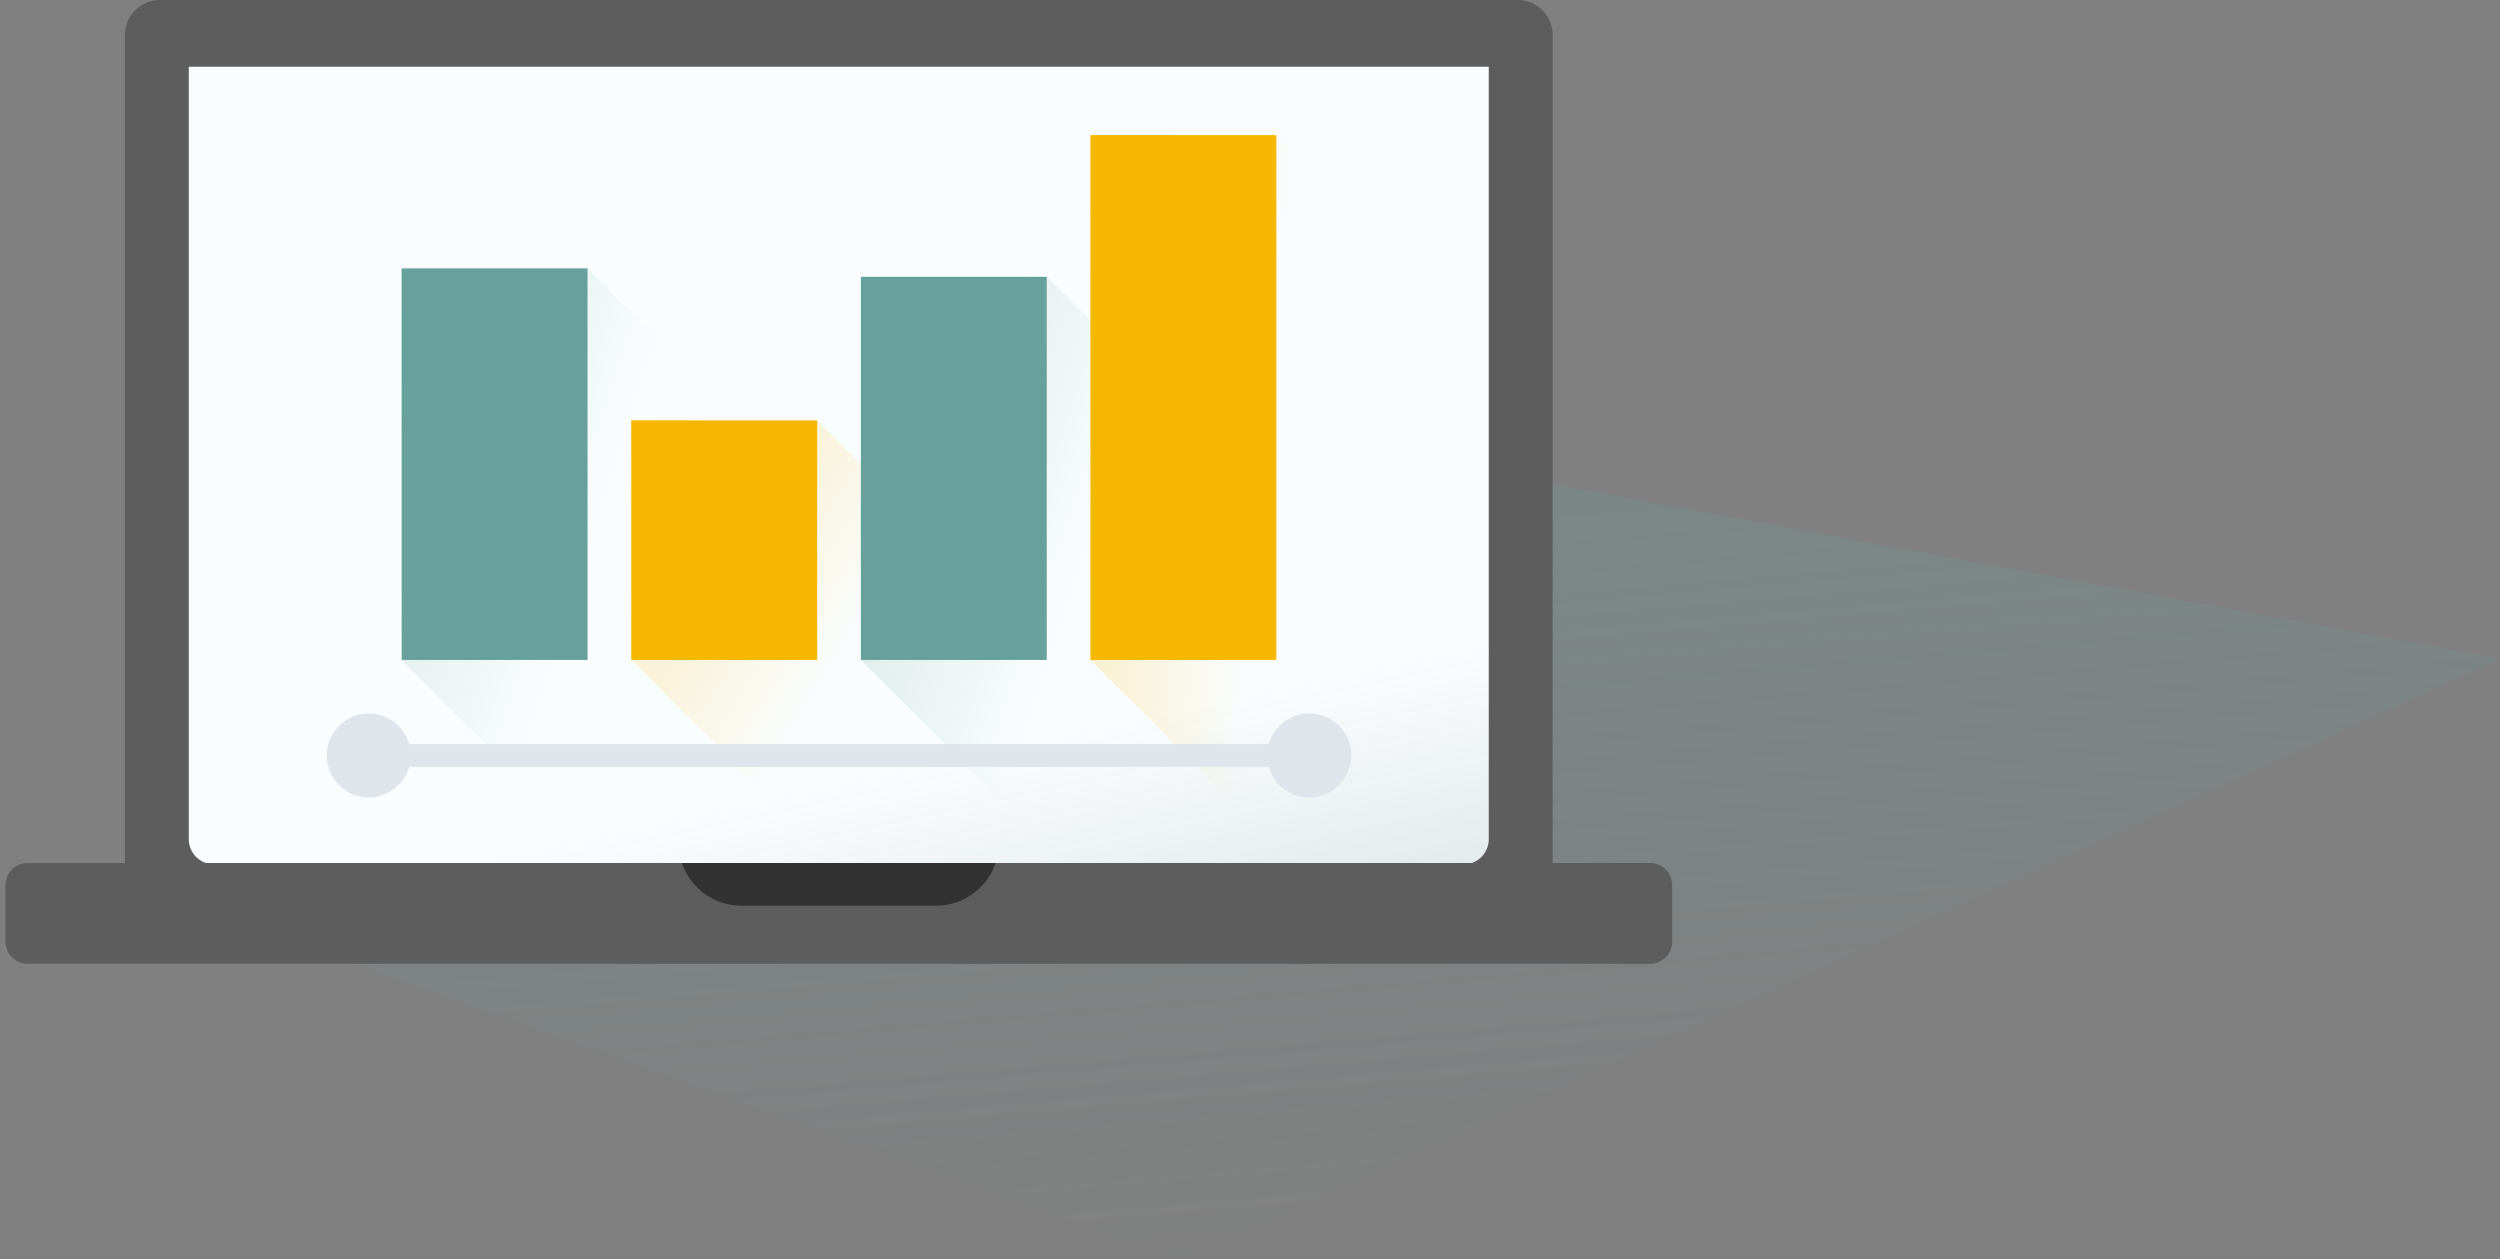 <svg xmlns="http://www.w3.org/2000/svg" xmlns:xlink="http://www.w3.org/1999/xlink" width="274.562" height="138.323" viewBox="0 0 274.562 138.323">
  <rect x="0" y="0" width="274.562" height="138.323" fill="#808080" stroke="none"/>
  <defs>
    <linearGradient id="linear-gradient" x1="0.295" y1="0.211" x2="0.475" y2="1" gradientUnits="objectBoundingBox">
      <stop offset="0" stop-color="#66a19c" stop-opacity="0.2"/>
      <stop offset="1" stop-color="#66a19c" stop-opacity="0"/>
    </linearGradient>
    <linearGradient id="linear-gradient-2" x1="0.5" y1="0.897" x2="1.685" y2="4.243" gradientUnits="objectBoundingBox">
      <stop offset="0" stop-color="#fafdfd"/>
      <stop offset="0.982" stop-color="#69a39e" stop-opacity="0.016"/>
      <stop offset="1" stop-color="#66a19c" stop-opacity="0"/>
    </linearGradient>
    <linearGradient id="linear-gradient-3" x1="0.546" y1="0.524" x2="-0.246" y2="0.111" gradientUnits="objectBoundingBox">
      <stop offset="0" stop-color="#66a19c" stop-opacity="0"/>
      <stop offset="0.034" stop-color="#66a19c" stop-opacity="0.039"/>
      <stop offset="0.451" stop-color="#66a19c" stop-opacity="0.451"/>
      <stop offset="0.788" stop-color="#66a19c" stop-opacity="0.788"/>
      <stop offset="1" stop-color="#66a19c"/>
    </linearGradient>
    <linearGradient id="linear-gradient-4" x1="0.5" y1="0.5" x2="-0.191" y2="0.367" gradientUnits="objectBoundingBox">
      <stop offset="0" stop-color="#f6b700" stop-opacity="0"/>
      <stop offset="0.034" stop-color="#f6b700" stop-opacity="0.039"/>
      <stop offset="0.451" stop-color="#f6b700" stop-opacity="0.451"/>
      <stop offset="0.788" stop-color="#f6b700" stop-opacity="0.788"/>
      <stop offset="1" stop-color="#f6b700"/>
    </linearGradient>
    <linearGradient id="linear-gradient-5" x1="0.634" y1="0.571" x2="-0.151" y2="0.156" xlink:href="#linear-gradient-3"/>
    <linearGradient id="linear-gradient-6" x1="0.616" y1="0.584" x2="-0.049" y2="0.103" gradientUnits="objectBoundingBox">
      <stop offset="0" stop-color="#f6b700" stop-opacity="0"/>
      <stop offset="0.034" stop-color="#f6b700" stop-opacity="0.039"/>
      <stop offset="0.451" stop-color="#f6b700" stop-opacity="0.451"/>
      <stop offset="0.788" stop-color="#f6b700" stop-opacity="0.49"/>
      <stop offset="1" stop-color="#f6b700"/>
    </linearGradient>
  </defs>
  <g id="analytics" transform="translate(0.602)">
    <path id="shadow" d="M251.561,697.07s-85.37-30.629-116.083-41.47h0l100.987-53.932,159.925,29.4Z" transform="translate(-122.43 -558.748)" fill="url(#linear-gradient)"/>
    <path id="Path_11392" data-name="Path 11392" d="M36.688,103.428V8.871A3.853,3.853,0,0,1,40.54,5.02h149.1a3.852,3.852,0,0,1,3.851,3.851v94.557a3.852,3.852,0,0,1-3.851,3.853H40.54A3.853,3.853,0,0,1,36.688,103.428Zm0,0" transform="translate(-23.572 -5.02)" fill="#5d5d5d"/>
    <path id="Path_11394" data-name="Path 11394" d="M0,0V84.842A2.763,2.763,0,0,0,2.762,87.6H140.005a2.763,2.763,0,0,0,2.762-2.762V0ZM0,0" transform="translate(20.134 7.326)" fill="url(#linear-gradient-2)"/>
    <path id="Path_11396" data-name="Path 11396" d="M142.128,87.473H121.715v43l16.848,16.848h20.413v-43Zm0,0" transform="translate(-78.203 -57.996)" opacity="0.3" fill="url(#linear-gradient-3)"/>
    <path id="Path_11397" data-name="Path 11397" d="M353.738,46.531H333.324v57.636l16.848,16.848h20.413V63.379Zm0,0" transform="translate(-214.164 -31.691)" opacity="0.296" fill="url(#linear-gradient-4)"/>
    <path id="Path_11398" data-name="Path 11398" d="M283.2,90.063H262.789v42.074l16.848,16.848h20.413V106.912Zm0,0" transform="translate(-168.844 -59.66)" opacity="0.3" fill="url(#linear-gradient-5)"/>
    <path id="Path_11399" data-name="Path 11399" d="M212.663,134.168H192.25v26.306l16.85,16.848h20.412V151.016Zm0,0" transform="translate(-123.522 -87.998)" opacity="0.3" fill="url(#linear-gradient-6)"/>
    <path id="Path_11400" data-name="Path 11400" d="M121.715,87.473h20.413v43H121.715Zm0,0" transform="translate(-78.203 -57.996)" fill="#66a19c"/>
    <path id="Path_11401" data-name="Path 11401" d="M192.25,134.168h20.413v26.306H192.25Zm0,0" transform="translate(-123.522 -87.998)" fill="#f6b700"/>
    <path id="Path_11402" data-name="Path 11402" d="M262.789,90.063H283.2v42.074H262.789Zm0,0" transform="translate(-168.844 -59.66)" fill="#66a19c"/>
    <path id="Path_11403" data-name="Path 11403" d="M333.324,46.531h20.413v57.636H333.324Zm0,0" transform="translate(-214.164 -31.691)" fill="#f6b700"/>
    <path id="Path_11404" data-name="Path 11404" d="M111.6,233.6H214.894v2.511H111.6Zm0,0" transform="translate(-71.705 -151.885)" fill="#e0e5ec"/>
    <path id="Path_11407" data-name="Path 11407" d="M107.925,228.828a4.609,4.609,0,1,1-4.608-4.61A4.609,4.609,0,0,1,107.925,228.828Zm0,0" transform="translate(-63.42 -145.857)" fill="#e0e5ec"/>
    <path id="Path_11408" data-name="Path 11408" d="M396.864,228.828a4.61,4.61,0,1,1-4.61-4.61A4.61,4.61,0,0,1,396.864,228.828Zm0,0" transform="translate(-249.065 -145.857)" fill="#e0e5ec"/>
    <path id="Path_11409" data-name="Path 11409" d="M180.6,281.212H2.437A2.436,2.436,0,0,1,0,278.775v-6.2a2.436,2.436,0,0,1,2.437-2.437H180.6a2.436,2.436,0,0,1,2.437,2.437v6.2A2.436,2.436,0,0,1,180.6,281.212Zm0,0" transform="translate(0 -175.362)" fill="#5d5d5d"/>
    <path id="Path_11410" data-name="Path 11410" d="M207.8,270.141a6.931,6.931,0,0,0,6.555,4.688h21.352a6.931,6.931,0,0,0,6.555-4.688Zm0,0" transform="translate(-133.514 -175.362)" fill="#323232"/>
  </g>
</svg>
